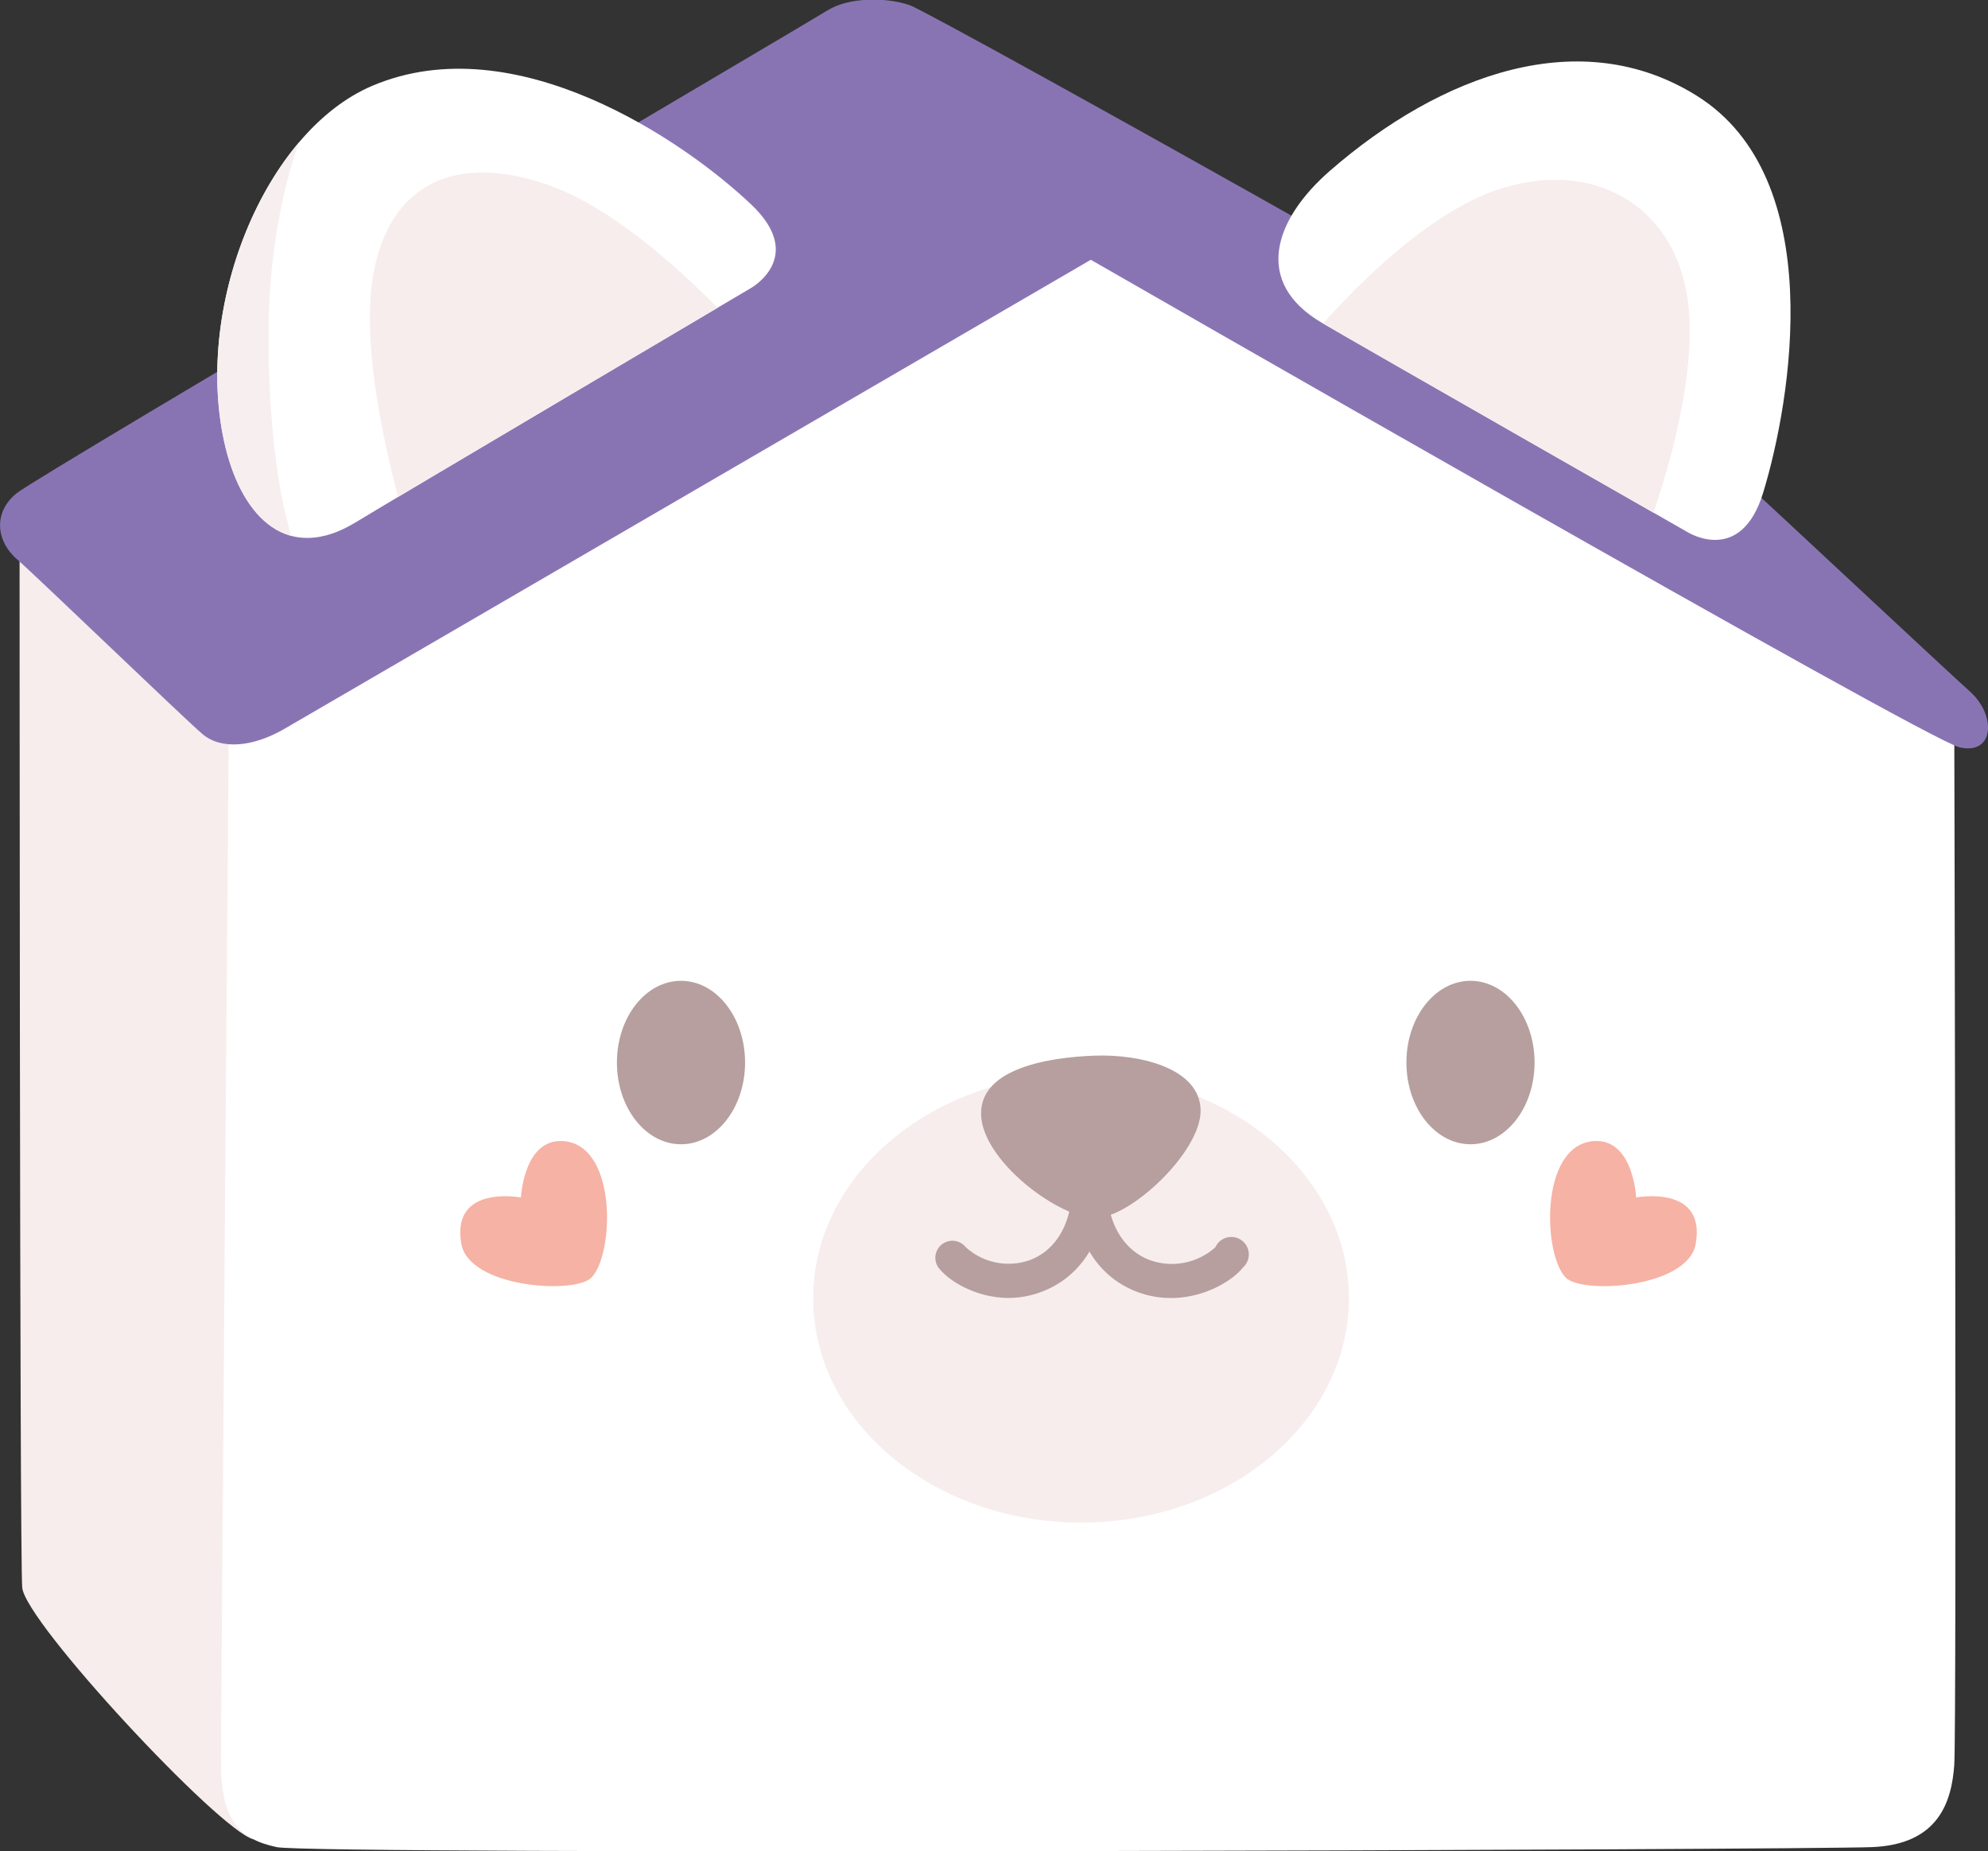 <svg id="Layer_1" data-name="Layer 1" xmlns="http://www.w3.org/2000/svg" xmlns:xlink="http://www.w3.org/1999/xlink" viewBox="0 0 227.41 211.8"><rect x="0" y="0" width="227.41" height="211.8" fill="#333333" stroke="none"/><defs><style>.cls-1{fill:none;}.cls-2{fill:#f7eded;}.cls-3{fill:#fff;}.cls-4{fill:#8974b3;}.cls-5{fill:#b69f9e;}.cls-6{fill:#f6b2a4;}.cls-7{clip-path:url(#clip-path);}.cls-8{fill:#f7efef;}.cls-9{clip-path:url(#clip-path-2);}</style><clipPath id="clip-path" transform="translate(-184.06 -303.76)"><path class="cls-1" d="M226.66,313.57C214.34,318.79,206,339.1,209.87,355c2,8.09,7.18,13.19,14.85,8.53,4.74-2.89,45.23-26.81,45.23-26.81s6.36-3.53.09-9.52C262.36,319.89,243,306.64,226.66,313.57Z"/></clipPath><clipPath id="clip-path-2" transform="translate(-184.06 -303.76)"><path class="cls-1" d="M378.18,314.73c-13.22-8.29-29.19-2.57-42,8.58-6.49,5.67-8.72,12.8-.91,17.38,4.83,2.83,41.75,23.9,41.75,23.9s6.18,4,8.75-4.53C388.94,349.65,393.28,324.2,378.18,314.73Z"/></clipPath></defs><path class="cls-2" d="M186.3,364.1s0,117.33.3,121.27,22.52,27.79,26.42,28.8V376.53Z" transform="translate(-184.06 -303.76)"/><path class="cls-3" d="M407.61,385.93s.3,115.5,0,119.75-1.82,9.09-9.4,9.4-178.26.91-182.5,0-6.37-3-6.37-9.7.91-120.66.91-120.66l98.59-57.3Z" transform="translate(-184.06 -303.76)"/><path class="cls-4" d="M308.84,333.48s95.43,54.87,99.38,55.78,4.24-3.63,1.21-6.36S387.29,362.29,383,358.35s-92.15-53.06-94.88-54-7-.91-9.4.6S188.72,358,186,360.16s-2.43,5.46,0,7.58,19.09,18.19,21.22,20,5.76,1.51,9.4-.61Z" transform="translate(-184.06 -303.76)"/><ellipse class="cls-2" cx="123.66" cy="148.54" rx="30.64" ry="25.65"/><path class="cls-5" d="M299.48,452.25c-3.83,0-7-2-8.11-3.53a1.95,1.95,0,0,1,3.15-2.29,7.27,7.27,0,0,0,7.43,1.46c3.9-1.53,4.49-5.81,4.51-6a1.95,1.95,0,0,1,3.87.45c0,.28-.85,6.77-7,9.16A10.62,10.62,0,0,1,299.48,452.25Z" transform="translate(-184.06 -303.76)"/><path class="cls-5" d="M318,452.26a10.84,10.84,0,0,1-3.93-.73c-6.19-2.39-7-8.9-7-9.17a2,2,0,1,1,3.89-.46c0,.17.61,4.45,4.57,6a7.46,7.46,0,0,0,7.56-1.45,2,2,0,1,1,3.15,2.32C325.11,450.23,321.88,452.26,318,452.26Z" transform="translate(-184.06 -303.76)"/><path class="cls-5" d="M309.31,424.53c-5.6.2-13.51,1.58-13,7.1.51,5.27,9.05,11.54,13.09,11.48s12.08-7.63,12-12.34S314.7,424.35,309.31,424.53Z" transform="translate(-184.06 -303.76)"/><ellipse class="cls-5" cx="77.9" cy="121.56" rx="7.33" ry="9.35"/><ellipse class="cls-5" cx="168.21" cy="121.56" rx="7.33" ry="9.35"/><path class="cls-6" d="M243.65,440.76s.33-6.93,5-6.44c6.07.65,5.64,13,3.06,15.61-1.93,1.93-14,1.16-14.88-3.88C235.64,439.23,243.65,440.76,243.65,440.76Z" transform="translate(-184.06 -303.76)"/><path class="cls-6" d="M371.22,440.76s-.32-6.93-5-6.44c-6.07.65-5.63,13-3.05,15.61,1.93,1.93,14,1.16,14.87-3.88C379.23,439.23,371.22,440.76,371.22,440.76Z" transform="translate(-184.06 -303.76)"/><path class="cls-3" d="M226.66,313.57C214.34,318.79,206,339.1,209.87,355c2,8.09,7.18,13.19,14.85,8.53,4.74-2.89,45.23-26.81,45.23-26.81s6.36-3.53.09-9.52C262.36,319.89,243,306.64,226.66,313.57Z" transform="translate(-184.06 -303.76)"/><g class="cls-7"><path class="cls-2" d="M230.71,364.51s-5.78-18.28-4-29.05,9.54-14.23,20.07-10.54,22.07,16.94,22.07,16.94Z" transform="translate(-184.06 -303.76)"/><path class="cls-8" d="M221.88,312.34s-7.38,10.42-7.1,31.18,4.66,26.4,4.66,26.4l-9.78-2.33-6.37-25.45,10.93-25.28Z" transform="translate(-184.06 -303.76)"/></g><path class="cls-3" d="M378.18,314.73c-13.22-8.29-29.19-2.57-42,8.58-6.49,5.67-8.72,12.8-.91,17.38,4.83,2.83,41.75,23.9,41.75,23.9s6.18,4,8.75-4.53C388.94,349.65,393.28,324.2,378.18,314.73Z" transform="translate(-184.06 -303.76)"/><g class="cls-9"><path class="cls-2" d="M333.5,343s11.14-13.91,21.81-17.52,20.31,1.49,21.82,12.67-5.25,27.91-5.25,27.91Z" transform="translate(-184.06 -303.76)"/></g></svg>